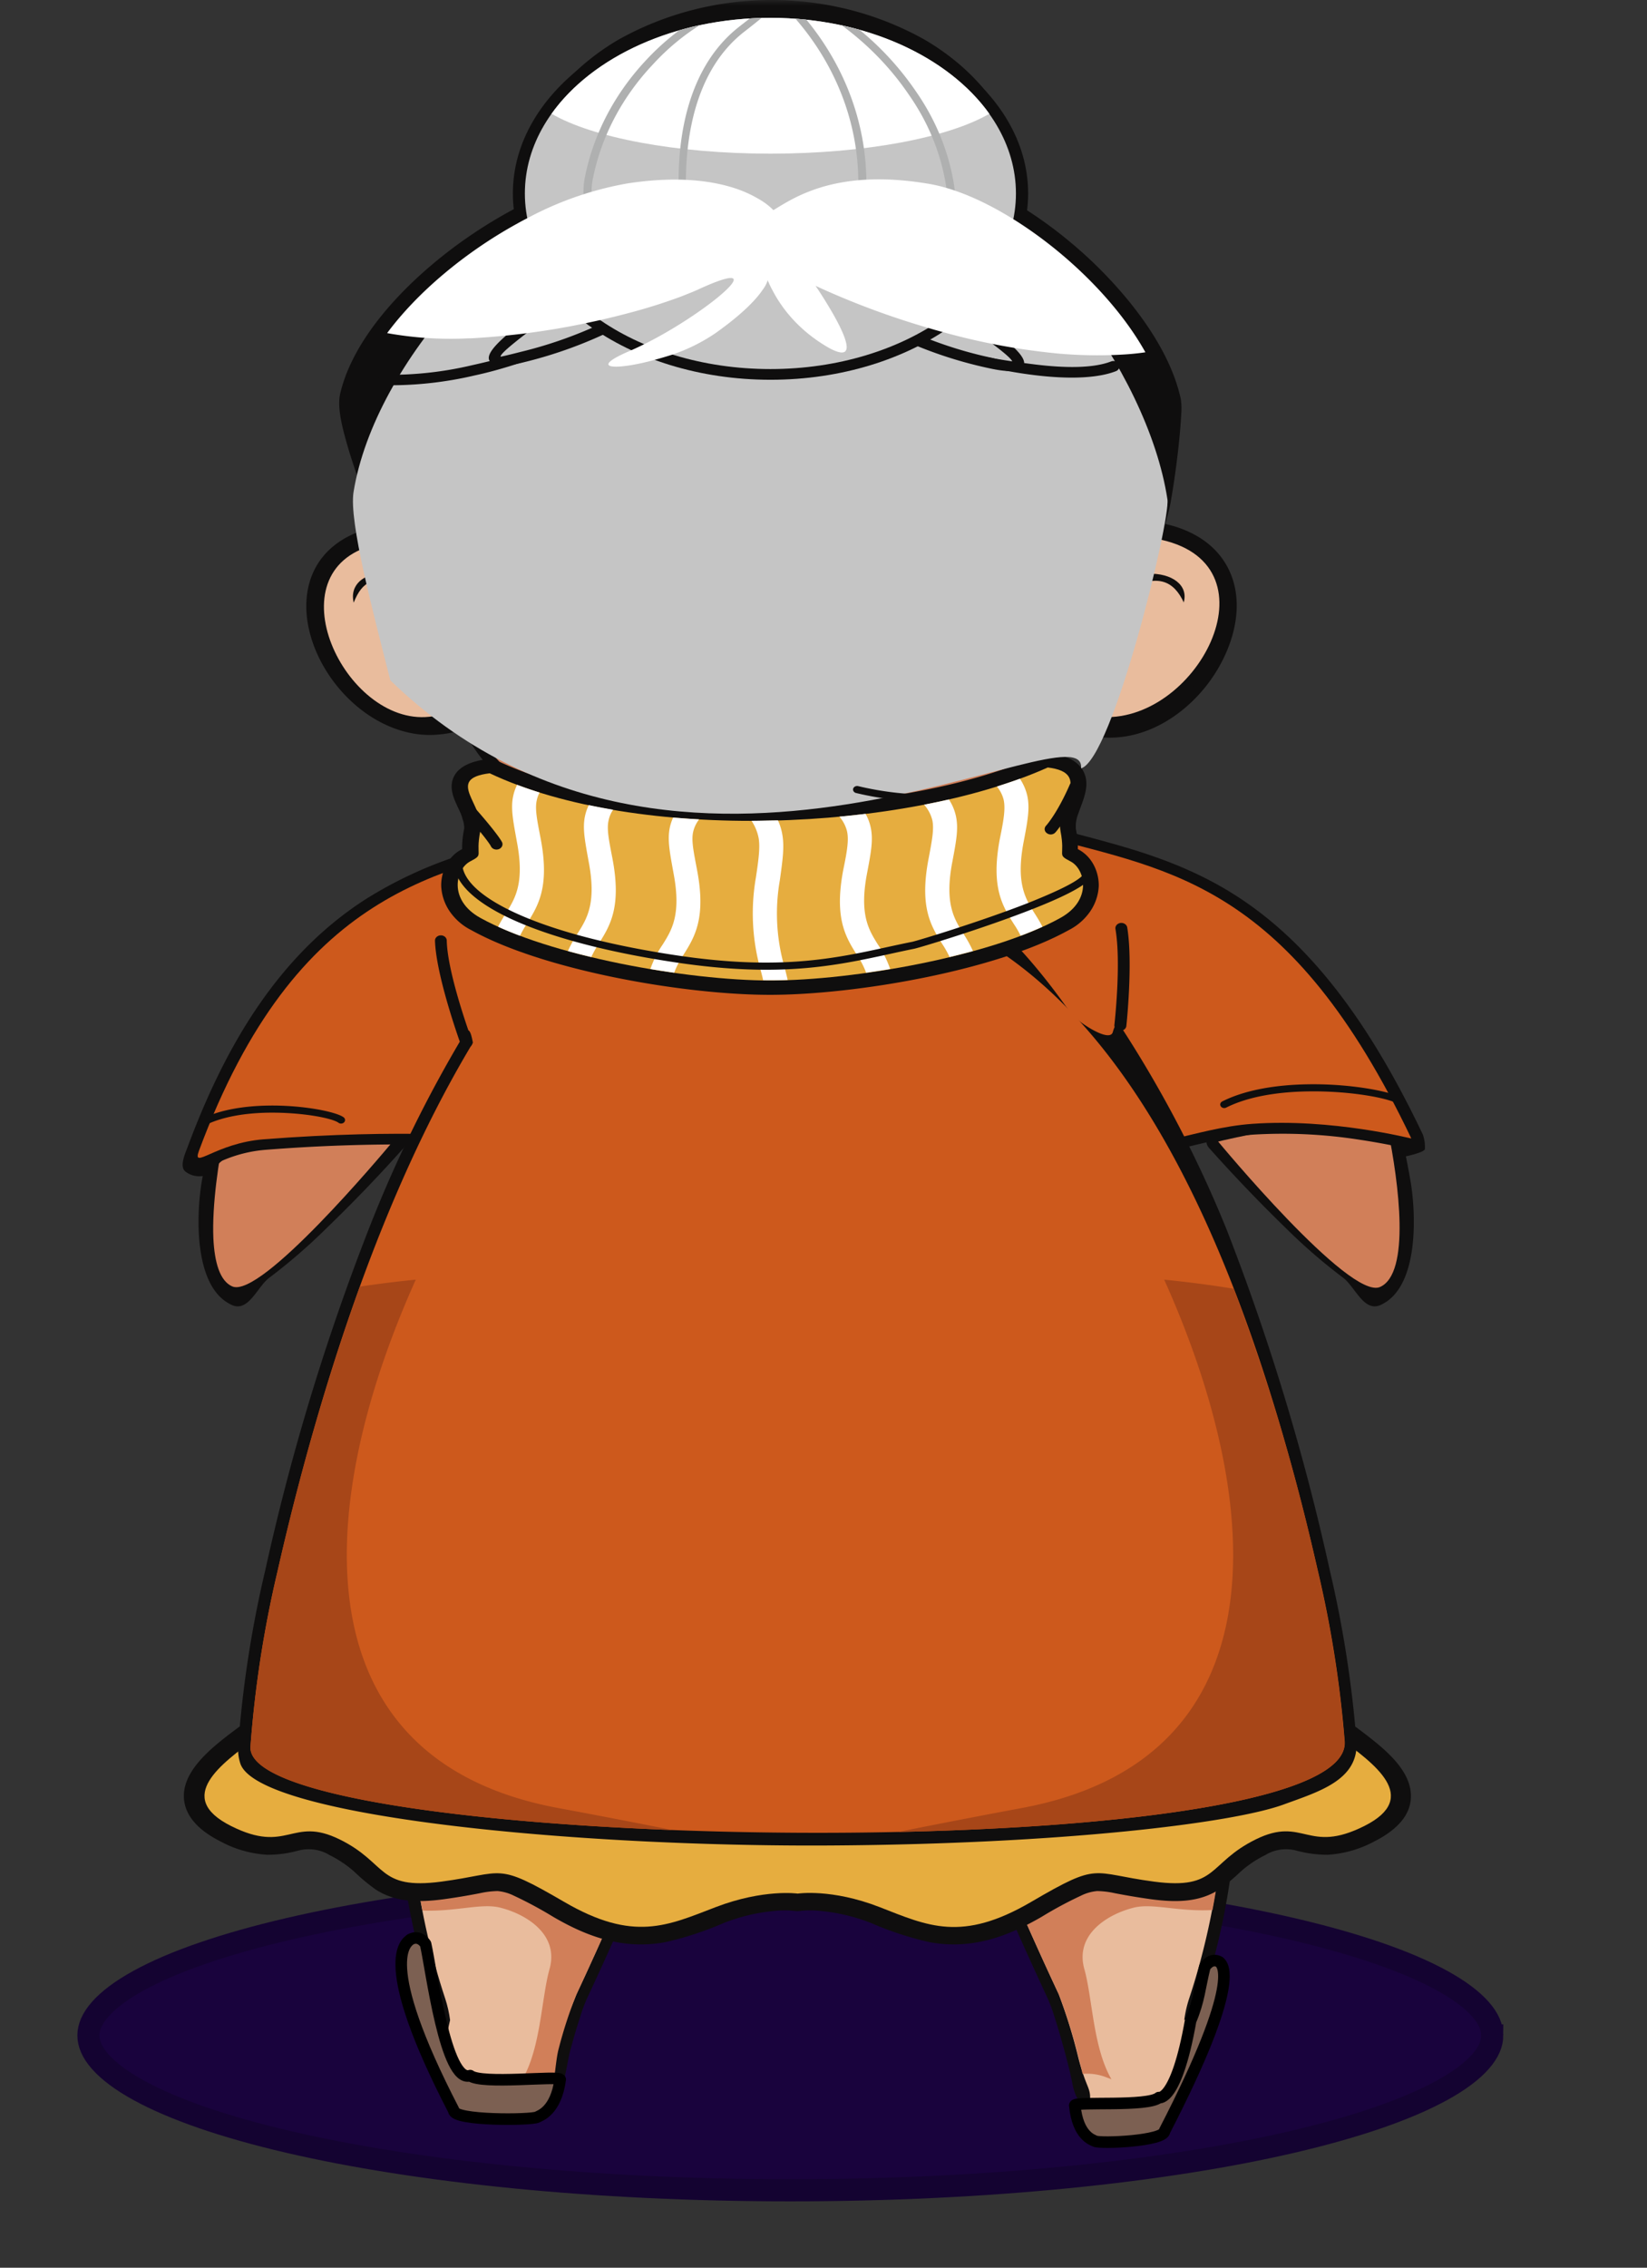 <svg width="149" height="205" fill="none" xmlns="http://www.w3.org/2000/svg"><rect width="100%" height="100%" fill="#333333" stroke="none"/><path d="M135 184c0 .725-.311 1.51-1.061 2.362-.755.859-1.915 1.735-3.49 2.6-3.148 1.731-7.77 3.322-13.567 4.671C105.304 196.325 89.258 198 71.5 198s-33.804-1.675-45.382-4.367c-5.797-1.349-10.419-2.94-13.567-4.671-1.575-.865-2.735-1.741-3.49-2.6C8.311 185.51 8 184.725 8 184c0-.725.311-1.51 1.061-2.362.755-.859 1.915-1.735 3.49-2.6 3.148-1.731 7.77-3.322 13.567-4.671C37.696 171.675 53.742 170 71.5 170s33.804 1.675 45.382 4.367c5.797 1.349 10.419 2.94 13.567 4.671 1.575.865 2.735 1.741 3.49 2.6.75.852 1.061 1.637 1.061 2.362Z" fill="#19033D" stroke="#140331" stroke-width="2"/><mask id="a" style="mask-type:luminance" maskUnits="userSpaceOnUse" x="0" y="0" width="149" height="205"><path d="M149 0H0v204.67h149V0Z" fill="#fff"/></mask><g mask="url(#a)" fill-rule="evenodd" clip-rule="evenodd"><path d="M35.422 47.421c-.304-.889-.612-1.773-.916-2.662-.567-1.674-1.128-3.357-1.563-5.073-.309-1.197-.703-2.88-.435-4.09 1.194-5.429 6.07-10.587 10.573-13.978a42.076 42.076 0 0 1 3.976-2.652 13.715 13.715 0 0 1 .754-6.147c1.4-3.887 4.426-7.041 8.094-9.207C60.098 1.25 64.902 0 69.799 0c4.896 0 9.7 1.249 13.894 3.612 3.677 2.166 6.703 5.32 8.094 9.207.548 1.514.828 3.101.83 4.7 0 .542-.032 1.083-.097 1.622a39.843 39.843 0 0 1 5.439 4.615c3.273 3.31 6.505 7.816 7.436 12.317a6.2 6.2 0 0 1 .045 1.466c-.03.719-.091 1.442-.156 2.16a79.93 79.93 0 0 1-.769 5.911c-.051.303-.122.61-.198.913-.05.217-.106.44-.167.662.468.031.932.1 1.387.208 2.463.577 4.553 1.891 5.625 4.09 1.609 3.31.314 7.372-1.806 10.218-2.206 2.965-5.848 5.348-9.87 4.937a10.87 10.87 0 0 1-2.079-.412 20.46 20.46 0 0 1-4.912 6.19c-.8.671-1.672 1.265-2.6 1.773-2.722 1.485-5.803 2.199-8.904 2.582a99.02 99.02 0 0 1-10.052.534c-10.067.218-22.926-.804-27.894-10.445a32.756 32.756 0 0 1-.551-1.111 9.876 9.876 0 0 1-2.717.643 8.808 8.808 0 0 1-2.175-.047c-3.076-.473-5.706-2.426-7.447-4.762-3.743-5.026-3.693-12.209 3.734-13.949a8.08 8.08 0 0 1 1.533-.213Z" fill="#0F0E0E"/><path d="M105.306 47.898c2.349.525 4.346 1.686 5.371 3.696 1.577 3.07.237 6.869-1.813 9.497-2.144 2.741-5.676 5.004-9.586 4.62-2.533-.248-4.793-1.186-5.734-3.425a7.566 7.566 0 0 1-.383-3.8c.562-5.069 5.481-12.078 12.145-10.588Z" fill="#0F0E0E"/><path d="M105.056 48.795c10.746 2.4 3.085 16.854-5.684 15.998-5.12-.504-5.473-3.647-5.193-6.202.507-4.54 4.934-11.122 10.877-9.796Z" fill="#E9BC9D"/><path d="M33.433 48.357c5.722-1.453 9.946 5.364 10.428 10.316.06.548.079 1.1.056 1.65-.144 3.283-2.087 5.032-5.314 5.393a7.003 7.003 0 0 1-1.827-.047c-2.643-.418-4.91-2.284-6.403-4.455-3.171-4.609-3.301-11.244 3.06-12.857Z" fill="#0F0E0E"/><path d="M33.887 49.255c-9.361 2.354-2.686 16.36 4.949 15.54 4.46-.47 4.773-3.536 4.522-6.018-.437-4.422-4.294-10.813-9.471-9.522Z" fill="#E9BC9D"/><path d="M32 54.478c.748-1.937 1.931-2.562 3.955-1.39 1.37.78 2.16 2.087 2.791 3.525.676 1.55.096.925 1.311 1.758.242-.92.279-.968-.265-2.256-2.485-5.942-8.579-4.843-7.793-1.637Zm8.057 3.874.238.164c-.083-.043-.165-.077-.247-.116v-.048h.01Zm0 .048c-.069.257-.15.581-.242 1.017-1.1-.634-2.956-1.375-2.782.784.087 1.09.818 1.327 1.124 1.845-.68.083-1.535-1.031-1.681-1.753-.567-2.716 1.786-2.639 3.558-1.874l.023-.019Zm67.049-3.911c-.896-1.955-2.299-2.554-4.709-1.403-1.582.78-2.568 2.076-3.322 3.517-.807 1.538-.116.935-1.582 1.744-.285-.935-.327-.935.316-2.25 2.959-5.916 10.21-4.826 9.276-1.622l.021.014Zm-9.592 3.872-.28.164.296-.112v-.052h-.016Zm0 .052c.079.257.174.58.285 1.01 1.307-.632 3.517-1.366 3.311.78-.1 1.09-.975 1.324-1.339 1.843.812.08 1.83-1.029 1.999-1.749.685-2.745-2.136-2.647-4.24-1.884h-.016Z" fill="#0F0E0E"/><path d="M42.188 66.461c-6.923-12.698-5.576-28.025 2.662-39.977 2.572-3.73 6.923-6.189 11.503-7.62a41.902 41.902 0 0 1 16.051-1.566c8.43.774 17.041 4.069 21.744 10.588 2.663 3.72 4.654 7.786 5.9 12.051a38.812 38.812 0 0 1 1.598 12.387c-.25 6.849-2.594 14.756-8.547 19.495a16 16 0 0 1-2.62 1.69c-2.775 1.416-5.938 2.129-9.102 2.497-3.487.342-6.993.518-10.501.529-10.29.208-23.613-.727-28.688-10.074Z" fill="#0F0E0E"/><path d="M43.158 66.048c4.612 8.497 16.605 9.743 27.692 9.517 8.57-.175 16.296-.312 21.52-4.47 10.044-7.988 11.503-27.936.863-42.678C83.243 14.57 53.921 15.199 45.778 27c-8.046 11.646-9.372 26.624-2.62 39.048Z" fill="#D17F59"/><path d="M39.13 55.353c2.497-4.777 6.539-9.72 14.234-10.489 7.695-.77 12.414-2.133 14.624-4.007l2.215-1.889c2.393 2.467 5.583 4.224 9.139 5.032 5.964 1.365 8.078.43 12.312 2.304 4.234 1.874 8.755 7.25 8.755 7.25s-8.27-17.814-13.681-21.397c-5.41-3.583-18.106-7.846-25.397-5.287-7.29 2.558-25.573 5.287-22.202 28.483Z" fill="#D17F59"/><path d="M70.453 36.248a13.795 13.795 0 0 1-2.748 3.394c-1.64 1.509-3.642 2.672-5.858 3.403-.873.274-1.864.34-2.55-.325-.805-.788-.421-1.855.058-2.724-.591.17-1.188.33-1.784.472a44.384 44.384 0 0 0-4.969 1.553c-4.532 1.808-7.578 5.23-10.08 8.97-.065.112-.118.235-.176.353a43.91 43.91 0 0 0-1.422 3.2c-.32.808-.959 2.455-.895 3.305v.264l-.293.071c-.81.184-1.555-1.034-1.864-1.53a27.49 27.49 0 0 1-1.699-3.46 80.235 80.235 0 0 1-2.05-5.154c-.42-1.152-.841-2.3-1.257-3.45-.596-1.667-1.182-3.343-1.64-5.042-.309-1.143-.719-2.8-.453-3.947 1.241-5.338 6.327-10.432 11.003-13.77 4.11-2.93 9.479-5.664 14.724-6.476 3.515-.543 7.376-.59 10.737.58 1.042.35 2.021.832 2.907 1.431a17.002 17.002 0 0 1 4.042-1.742c3.227-.901 6.689-.83 9.985-.288 5.47.902 11.242 5.013 14.912 8.577 3.397 3.305 6.768 7.709 7.737 12.141.071.46.085.926.043 1.388a42.585 42.585 0 0 1-.165 2.143 76.727 76.727 0 0 1-.804 5.882 12.15 12.15 0 0 1-.203.883 64.508 64.508 0 0 1-1.555 5.075 29.666 29.666 0 0 1-1.714 4.135c-.299.561-1.097 2.081-2.04 1.746l-.181-.066-.037-.175c-.219-1.005-.416-2.006-.666-3.007a12.98 12.98 0 0 0-.927-2.747c-1.517-2.865-3.807-5.542-6.896-7.194a28.03 28.03 0 0 0-5.251-2.185c-1.427-.43-2.897-1.185-4.34-1.568l-.437-.118c.4.807.64 1.742-.08 2.45-.719.708-1.677.6-2.55.326-2.09-.7-3.987-1.786-5.566-3.186a13.85 13.85 0 0 1-2.998-3.588Zm55.423 64.804c-2.13-.585-4.792-.5-7.008-.302a59.268 59.268 0 0 0-6.135.902c-.932.184-1.885.382-2.801.613a1.117 1.117 0 0 0-.464.232.931.931 0 0 0-.28.402.844.844 0 0 0-.025.472.907.907 0 0 0 .237.424 142.005 142.005 0 0 0 6.923 7.222 51.008 51.008 0 0 0 5.155 4.466c1.102.798 1.89 3.158 3.403 2.492 3.536-1.567 3.227-8.336 2.716-11.258-.283-1.648-.634-3.281-.97-4.914a.91.91 0 0 0-.253-.471 1.088 1.088 0 0 0-.498-.28Z" fill="#0F0E0E"/><path d="M125.535 101.973c1.033 5.042 2.072 13.147-.687 14.369-2.759 1.223-14.645-13.146-14.645-13.146s10.337-2.596 15.332-1.223Z" fill="#D17F59"/><path d="M108.296 182.488c.229.042.506.08.655.113.35 2.62-6.708 16.28-11.146 7.557a3.234 3.234 0 0 1-.437-.656 4.894 4.894 0 0 1-.362-1.218 39.37 39.37 0 0 0-.48-2.044 61.299 61.299 0 0 0-.457-1.68 59.18 59.18 0 0 0-.698-2.323 14.095 14.095 0 0 0-.591-1.59 391.256 391.256 0 0 1-2.86-6.279 629.58 629.58 0 0 1-7.535-17.64.847.847 0 0 1 .036-.756.98.98 0 0 1 .267-.306 1.11 1.11 0 0 1 .384-.184l24.459-7.024a1.225 1.225 0 0 1 .902.094c.134.072.249.169.337.284a.9.9 0 0 1 .173.382c1.904 10.601 1.124 21.444-2.285 31.745a9.494 9.494 0 0 0-.362 1.525Z" fill="#0F0E0E"/><path d="M109.831 149.372c2.29 12.028.347 23.489-2.258 31.311a10.57 10.57 0 0 0-.436 1.931c8.919-5.498-8.334 18.581-8.516 6.967-.014-.914-.415-1.024-1.065-3.559a47.578 47.578 0 0 0-1.778-5.754c-4.756-10.14-10.38-23.877-10.38-23.877l24.433-7.019Z" fill="#E9BC9D"/><path d="M49.944 190.086c-.416.37-1.034.937-1.569 1.157-6.946 1.48-10.456-1.621-8.78-8.734a10.192 10.192 0 0 0-.373-1.529c-3.409-10.301-4.189-21.145-2.284-31.746a.908.908 0 0 1 .173-.382c.088-.115.203-.212.336-.284a1.203 1.203 0 0 1 .902-.094l24.46 7.024c.14.038.271.101.383.185a.966.966 0 0 1 .268.305.854.854 0 0 1 .036.757 641.406 641.406 0 0 1-7.536 17.64 317.794 317.794 0 0 1-2.86 6.278c-.23.521-.427 1.052-.59 1.591a52.794 52.794 0 0 0-.704 2.318c-.074.278-.154.552-.229.831-.356 1.383-.478 3.616-1.633 4.683Z" fill="#0F0E0E"/><path d="M38.022 149.372c-2.29 12.028-.34 23.489 2.258 31.311.207.632.353 1.277.437 1.931-2.695 11.172 9.737 9.32 9.475 4.226-.087-1.695 1.324-4.968 1.964-6.568 4.756-10.139 10.374-23.876 10.374-23.876l-24.508-7.024Z" fill="#E9BC9D"/><path d="M45.222 172.442c2.312.566 5.39 2.388 4.49 5.57-.735 2.615-.783 7.142-2.477 10.003h.048c.203-.076.41-.142.618-.199a6.551 6.551 0 0 1 2.274-.273c.117-.836.197-1.723.373-2.361a39.618 39.618 0 0 1 1.597-4.885c.842-1.794 1.71-3.701 2.567-5.622a19.22 19.22 0 0 1-4.26-1.912 38.658 38.658 0 0 0-3.59-1.935 4.858 4.858 0 0 0-1.784-.473 8.386 8.386 0 0 0-1.746.208c-1.065.198-2.13.392-3.249.538a16.13 16.13 0 0 1-2.13.156c.085.472.17.977.266 1.454 3.02.113 5.32-.684 7.003-.269Zm47.442.975a333.636 333.636 0 0 0 3.12 6.854 47.63 47.63 0 0 1 1.8 5.749c.16.6.272 1.077.352 1.459a4.74 4.74 0 0 1 2.21.331l.4.146c-1.662-2.861-1.715-7.345-2.445-9.941-.9-3.182 2.178-5.004 4.49-5.571 1.704-.42 4.036.397 7.098.218.16-.831.304-1.676.437-2.545l-.25.17c-1.667 1.086-3.659 1.024-5.618.77a66.66 66.66 0 0 1-3.244-.539 8.496 8.496 0 0 0-1.752-.207 4.837 4.837 0 0 0-1.784.472 37.915 37.915 0 0 0-3.584 1.935c-.41.26-.82.482-1.23.699Z" fill="#D17F59"/><path d="M94.856 74.717c1.763.472 3.541.915 5.325 1.416 5.565 1.52 10.076 3.337 14.443 6.859 6.353 5.121 10.794 12.65 14.096 19.566.149.429.212.878.187 1.326-.107.317-1.795.666-1.8.666-.293-.066-.56-.869-.858-.944a63.665 63.665 0 0 0-3.195-.567 44.944 44.944 0 0 0-9.65-.472c-2.284.161-4.425.746-6.625 1.261-1.661.387-3.94.916-5.517.066a2.919 2.919 0 0 1-.607-.43L72.75 78.224l21.834-3.569.272.062Z" fill="#0F0E0E"/><path d="M94.516 75.64c11.498 3.096 22.207 4.328 33.162 27.275 0 .028-7.142-1.837-14.379-1.322-5.299.373-9.98 2.908-11.886 1.185L74.945 78.835l19.571-3.195Z" fill="#CD591C"/><path d="M19.989 101.052c2.13-.585 4.793-.5 7.014-.302 2.063.194 4.111.495 6.135.902.931.184 1.88.382 2.8.613.177.039.34.116.473.226a.932.932 0 0 1 .29.401.842.842 0 0 1 .03.475.906.906 0 0 1-.233.428 133.923 133.923 0 0 1-6.95 7.222 51.074 51.074 0 0 1-5.155 4.466c-1.102.798-1.89 3.158-3.403 2.492-3.536-1.567-3.232-8.336-2.721-11.258.288-1.648.639-3.281.975-4.914a.902.902 0 0 1 .25-.47 1.09 1.09 0 0 1 .495-.281Z" fill="#0F0E0E"/><path d="M20.292 101.973c-1.033 5.042-2.071 13.147.687 14.369 2.759 1.223 14.64-13.146 14.64-13.146s-10.331-2.596-15.327-1.223Z" fill="#D17F59"/><path d="M20.368 102.024c-.596 2.927-1.193 6.878-1.065 9.913.101 2.162.58 3.857 1.704 4.353 2.588 1.147 13.575-11.957 14.49-13.052-1.065-.26-10.437-2.474-15.145-1.209l.016-.005Zm-1.198 9.913c-.144-3.058.463-7.038 1.065-9.974v-.038h.043c5.016-1.378 15.337 1.213 15.369 1.223l.1.024-.063.075c-.032.043-11.924 14.412-14.735 13.165-1.172-.533-1.673-2.275-1.78-4.475Z" fill="#0F0E0E"/><path d="m52.922 74.228-7.514 29.602-.97-.095c-1.81-.17-3.727-.222-5.543-.259-4.989-.082-9.979.076-14.948.472a12.33 12.33 0 0 0-3.77.944c-.405.165-1.066 1.175-1.492 1.34a2.11 2.11 0 0 1-.986.075 1.998 1.998 0 0 1-.894-.377c-.617-.434-.058-1.633.155-2.209 3.126-8.407 7.823-17.112 16.125-22.436a37.991 37.991 0 0 1 9.16-4.164c2.924-.944 5.916-1.61 8.883-2.407l1.794-.486Z" fill="#0F0E0E"/><path d="M51.451 75.64c-11.497 3.096-24.614 4.583-33.449 28.384-.665 1.789 1.475-.689 5.858-1.034 12.648-.982 20.705-.212 20.705-.212l6.886-27.138Z" fill="#CD591C"/><path d="M23.14 155.509h98.036c.43-.004.846.13 1.172.377.559.42 1.124.831 1.667 1.265 1.672 1.317 3.653 3.102 3.626 5.231 0 1.888-1.571 3.205-3.307 4.078a10.18 10.18 0 0 1-4.233 1.209 10.65 10.65 0 0 1-2.786-.369 3.681 3.681 0 0 0-1.467-.096c-.49.067-.958.233-1.366.484a9.987 9.987 0 0 0-2.247 1.505 17.625 17.625 0 0 1-1.938 1.61c-1.838 1.199-4 1.171-6.157.887a63.713 63.713 0 0 1-3.285-.547 8.007 8.007 0 0 0-1.598-.194 4.128 4.128 0 0 0-1.48.425 35.176 35.176 0 0 0-3.515 1.888c-3.132 1.818-6.39 3.012-10.193 2.304a29.477 29.477 0 0 1-5.24-1.718 16.826 16.826 0 0 0-4.687-1.11 8.718 8.718 0 0 0-1.71 0 2.02 2.02 0 0 1-.59 0 8.718 8.718 0 0 0-1.71 0c-1.619.147-3.2.521-4.686 1.11a29.48 29.48 0 0 1-5.24 1.718c-3.792.708-7.062-.472-10.188-2.304a36.342 36.342 0 0 0-3.515-1.888 4.178 4.178 0 0 0-1.486-.425 8.151 8.151 0 0 0-1.597.194 59.324 59.324 0 0 1-3.286.547c-2.157.284-4.319.312-6.156-.887a17.064 17.064 0 0 1-1.933-1.61 10.25 10.25 0 0 0-2.248-1.505 3.516 3.516 0 0 0-1.369-.484 3.694 3.694 0 0 0-1.469.096c-.902.246-1.841.37-2.785.369-1.5-.094-2.95-.509-4.229-1.209-1.741-.873-3.29-2.185-3.312-4.078-.027-2.691 3.195-4.914 5.293-6.496.338-.256.77-.391 1.215-.377Z" fill="#0F0E0E"/><path d="M23.134 156.146h98.036c.259-.004.51.078.703.231.532.411 1.113.822 1.651 1.251 1.485 1.171 3.408 2.832 3.381 4.721 0 1.647-1.438 2.77-2.939 3.526a9.424 9.424 0 0 1-3.893 1.128 9.834 9.834 0 0 1-2.588-.354 4.436 4.436 0 0 0-1.744-.102 4.265 4.265 0 0 0-1.622.574c-.881.433-1.69.973-2.402 1.605a16.887 16.887 0 0 1-1.858 1.553c-1.667 1.086-3.659 1.024-5.619.769a65.619 65.619 0 0 1-3.243-.538 8.438 8.438 0 0 0-1.752-.207 4.837 4.837 0 0 0-1.784.472 37.902 37.902 0 0 0-3.584 1.935c-2.966 1.728-6.055 2.884-9.644 2.214a29.167 29.167 0 0 1-5.097-1.676 17.71 17.71 0 0 0-4.915-1.161 9.733 9.733 0 0 0-1.885 0c-.12.016-.242.016-.362 0a9.331 9.331 0 0 0-1.891 0 17.67 17.67 0 0 0-4.91 1.161 29.33 29.33 0 0 1-5.102 1.676c-3.584.67-6.678-.472-9.639-2.214a38.658 38.658 0 0 0-3.59-1.935 4.837 4.837 0 0 0-1.783-.472 8.319 8.319 0 0 0-1.747.207c-1.065.199-2.13.392-3.248.538-1.96.255-3.952.317-5.619-.769a17.334 17.334 0 0 1-1.858-1.553 10.766 10.766 0 0 0-2.402-1.605 4.263 4.263 0 0 0-1.622-.574 4.432 4.432 0 0 0-1.744.102 9.88 9.88 0 0 1-2.583.354 9.416 9.416 0 0 1-3.898-1.128c-1.496-.756-2.923-1.888-2.94-3.526-.026-2.398 3.116-4.56 5.033-5.991a1.16 1.16 0 0 1 .703-.212Z" fill="#0F0E0E"/><path d="M23.147 157.121c-3.063 2.29-7.419 5.344-2.258 7.94 5.16 2.596 5.485-.916 9.836 1.218 4.35 2.133 3.387 4.583 9.191 3.819 5.805-.765 4.836-1.832 11.125 1.831 6.29 3.663 9.352 2.139 13.708.472 4.356-1.666 7.418-1.222 7.418-1.222s3.062-.472 7.413 1.222c4.35 1.695 7.418 3.205 13.708-.472 6.289-3.677 5.325-2.596 11.124-1.831 5.8.764 4.841-1.681 9.192-3.819 4.351-2.139 4.676 1.378 9.836-1.218 5.161-2.596.81-5.665-2.258-7.94H23.147Z" fill="#E6AD3F"/><path d="M120.292 141.904a102.889 102.889 0 0 1 2.423 15.46c.251 3.55-3.387 4.588-6.593 5.763-4.643 1.695-20.092 3.569-40.867 3.701-23.16.151-51.944-2.601-53.515-7.416a4.21 4.21 0 0 1-.192-1.562 100.75 100.75 0 0 1 2.46-15.946 207.04 207.04 0 0 1 9.326-30.73 117.652 117.652 0 0 1 8.717-17.773c.89-1.454.666 3.777 1.646 2.36 5.858-8.36 15.444-19.825 27.559-19.825s19.746 7.283 25.604 15.643c.464.666 3.521 2.766 3.813 1.719.293-1.049.565-.737.773-.416a107.975 107.975 0 0 1 9.527 18.273 207.989 207.989 0 0 1 9.319 30.749Z" fill="#0F0E0E"/><path d="M119.246 142.094a102.121 102.121 0 0 1 2.407 15.323c.826 11.683-99.585 10.192-98.994.472a100.949 100.949 0 0 1 2.439-15.809c5.672-24.815 13.479-43.036 22.292-54.649.298-.391-5.565-7.024-5.267-7.401 5.858-7.374 17.377 2.143 24.295 1.08 21.642-3.323 41.112 9.71 52.828 60.984Z" fill="#CD591C"/><path d="M60.832 165.433c-20.599-.788-38.434-3.422-38.173-7.529a100.967 100.967 0 0 1 2.44-15.809 219.399 219.399 0 0 1 7.455-25.787c2.865-.43 5.059-.628 5.059-.628-9.495 21.147-10.262 43.428 12.824 47.752 3.994.741 7.434 1.411 10.395 2.001Zm58.396-23.338a102.252 102.252 0 0 1 2.408 15.323c.362 5.136-18.821 7.723-40.394 8.19a869.205 869.205 0 0 1 11.253-2.176c23.091-4.319 22.319-26.605 12.829-47.752 0 0 2.844.259 6.284.821a184.022 184.022 0 0 1 7.62 25.594Z" fill="#A74618"/><path d="M41.78 73.778a.721.721 0 0 1-.075-.184c-.447-1.034-1.145-2.11-.708-3.238.436-1.128 1.826-1.577 3.089-1.728.303-.038.613.01.883.137 7.062 3.342 16.584 4.286 24.497 4.135 7.914-.15 17.479-1.458 24.641-4.668.262-.122.56-.166.852-.128 1.284.151 2.578.586 3.105 1.728.575 1.237-.122 2.563-.533 3.776-.168.43-.235.887-.197 1.341.107.52.166 1.048.176 1.577v.236l.053.028c1.268.665 1.87 2.082 1.838 3.337a4.442 4.442 0 0 1-.79 2.287 5.202 5.202 0 0 1-1.932 1.67c-6.576 3.653-19.278 5.848-27.02 5.848-7.744 0-20.445-2.195-27.022-5.849a5.182 5.182 0 0 1-1.934-1.668 4.423 4.423 0 0 1-.787-2.288c-.038-1.255.564-2.671 1.832-3.337l.058-.028v-.236a8.739 8.739 0 0 1 .181-1.577 1.142 1.142 0 0 0 0-.274 2.557 2.557 0 0 0-.165-.708l-.042-.189Z" fill="#0F0E0E"/><path d="m97.17 76.916.245.128c1.15.604 1.689 1.912 1.651 3.05a4.128 4.128 0 0 1-.737 2.135 4.838 4.838 0 0 1-1.808 1.556c-6.492 3.606-19.177 5.806-26.819 5.806-7.642 0-20.338-2.195-26.83-5.802a4.855 4.855 0 0 1-1.809-1.555 4.144 4.144 0 0 1-.741-2.136c-.032-1.138.506-2.445 1.656-3.05l.24-.127v-.41a8.212 8.212 0 0 1 .17-1.53 1.442 1.442 0 0 0 0-.34 2.983 2.983 0 0 0-.181-.793c-.378-1.043-1.284-2.261-.847-3.38.405-1.048 1.678-1.383 2.796-1.52.226-.027.455.011.655.109 7.12 3.36 16.722 4.319 24.678 4.168 7.956-.151 17.611-1.478 24.8-4.72.198-.088.42-.121.64-.095 1.144.137 2.343.51 2.817 1.534.532 1.124-.165 2.45-.533 3.54a3.168 3.168 0 0 0-.207 1.483c.102.505.159 1.016.17 1.53.01.136 0 .282-.005.42Z" fill="#0F0E0E"/><path d="M44.303 69.904c-4.132.5-.4 2.88-.857 5.24-.458 2.36.378 2.048-.921 2.733-1.3.684-1.987 3.479.92 5.093 6.2 3.441 18.688 5.665 26.25 5.665 7.562 0 20.05-2.21 26.249-5.665 2.907-1.614 2.22-4.409.916-5.093-1.305-.685-.458-.373-.916-2.733-.458-2.36 2.977-5.269-1.156-5.764-12.93 5.797-37.113 6.845-50.485.524Z" fill="#E6AD3F"/><path d="M45.063 83.774c.623.284 1.283.553 1.98.817.188-.38.4-.75.634-1.11 1.007-1.609 2.072-3.304 1.23-7.703-.32-1.657-.532-2.672-.34-3.46.05-.234.135-.46.25-.675a35.704 35.704 0 0 1-2.034-.699 4.26 4.26 0 0 0-.357 1.02c-.24 1.118 0 2.266.335 4.13.714 3.739-.16 5.131-.985 6.448-.25.401-.5.798-.714 1.232Zm6.3 2.195c.692.19 1.395.373 2.13.543.197-.417.424-.822.681-1.213 1.012-1.61 2.072-3.304 1.23-7.704-.32-1.657-.532-2.672-.34-3.455.07-.334.207-.654.404-.944a50.822 50.822 0 0 1-2.199-.416c-.157.318-.273.65-.346.992-.24 1.123 0 2.265.335 4.135.714 3.734-.154 5.126-.985 6.448-.34.515-.637 1.052-.89 1.605l-.02.01Zm7.455 1.629c.73.118 1.454.231 2.173.335a7.99 7.99 0 0 1 .836-1.61c1.012-1.61 2.072-3.304 1.23-7.703-.314-1.657-.532-2.672-.34-3.456.096-.392.277-.764.532-1.095a75.32 75.32 0 0 1-2.349-.165c-.135.29-.237.593-.303.901-.235 1.124 0 2.266.335 4.13.714 3.74-.154 5.132-.98 6.449a9.092 9.092 0 0 0-1.113 2.214h-.02Zm10.198 1.015h.687c.495 0 1.017 0 1.555-.028a33.38 33.38 0 0 0-.293-1.19 17.44 17.44 0 0 1-.415-7.822c.256-1.836.41-2.96.24-4.04a5.145 5.145 0 0 0-.41-1.37c-.8 0-1.598.034-2.392.034a4.3 4.3 0 0 1 .65 1.595c.128.821 0 1.86-.256 3.55a18.899 18.899 0 0 0 .464 8.473c.07.264.133.524.197.793l-.027.005Zm9.341-.68a132.51 132.51 0 0 0 2.173-.335 9.08 9.08 0 0 0-1.108-2.214c-.825-1.317-1.699-2.71-.98-6.448.357-1.888.57-3.007.33-4.13a4.413 4.413 0 0 0-.468-1.237c-.785.097-1.573.182-2.365.255.34.395.577.853.693 1.34.17.784 0 1.799-.341 3.456-.842 4.399.223 6.094 1.23 7.703a7.47 7.47 0 0 1 .836 1.61Zm7.535-1.416c.714-.17 1.417-.354 2.13-.543a11.31 11.31 0 0 0-.889-1.605c-.825-1.322-1.693-2.714-.98-6.448.357-1.888.57-3.012.33-4.135a4.463 4.463 0 0 0-.638-1.516c-.735.17-1.48.326-2.242.473.365.416.62.9.745 1.416.165.783-.026 1.798-.34 3.455-.847 4.4.218 6.094 1.224 7.704.26.39.487.795.682 1.213l-.022-.014Zm6.428-1.921a33.558 33.558 0 0 0 1.987-.817c-.219-.434-.464-.83-.72-1.232-.825-1.317-1.693-2.71-.98-6.448.358-1.865.57-3.012.336-4.13a4.58 4.58 0 0 0-.676-1.572c-.671.245-1.363.471-2.077.703.298.365.507.782.613 1.222.165.789 0 1.804-.341 3.46-.842 4.395.218 6.095 1.23 7.704.24.356.455.725.644 1.105l-.016.005Z" fill="#fff"/><path d="M41.112 78.396a.3.3 0 0 1 .073-.239.38.38 0 0 1 .241-.124c.095-.01.19.012.266.063a.315.315 0 0 1 .14.21c.244 1.563 2.21 3.15 5.596 4.575 3.387 1.425 8.127 2.648 13.985 3.512 9.122 1.34 14.123.255 18.884-.784.74-.16 1.47-.32 2.236-.472.453-.094 6.109-1.798 10.523-3.526 2.349-.944 4.32-1.841 4.895-2.492a.356.356 0 0 1 .111-.088.4.4 0 0 1 .29-.028.384.384 0 0 1 .131.064.295.295 0 0 1 .059.448c-.66.746-2.732 1.723-5.177 2.681-4.441 1.747-10.187 3.475-10.65 3.569-.73.146-1.47.307-2.221.472-4.836 1.053-9.906 2.157-19.172.793-5.932-.873-10.752-2.124-14.187-3.564-3.637-1.525-5.74-3.285-6.023-5.07Zm1.064-4.69a.461.461 0 0 1-.094-.168.429.429 0 0 1 .052-.365.503.503 0 0 1 .138-.142.61.61 0 0 1 .602-.038.529.529 0 0 1 .16.123c2.13 2.426 2.386 3.02 2.386 3.02a.432.432 0 0 1-.005.37.52.52 0 0 1-.299.259.61.61 0 0 1-.417-.005.516.516 0 0 1-.291-.264s-.203-.472-2.232-2.79ZM96.8 70.883a.515.515 0 0 1 .288-.268.61.61 0 0 1 .417-.008.522.522 0 0 1 .302.255c.059.118.062.25.01.37-1.236 2.833-2.333 4.013-2.338 4.017a.52.52 0 0 1-.162.124.582.582 0 0 1-.417.039.556.556 0 0 1-.188-.092.493.493 0 0 1-.138-.143.422.422 0 0 1-.043-.367.458.458 0 0 1 .101-.165s1.001-1.08 2.168-3.762ZM70.09 17.78a16.684 16.684 0 0 1 4.18-1.831c3.196-.888 6.567-.808 9.805-.274 5.394.887 11.114 4.98 14.73 8.497 3.344 3.228 6.699 7.619 7.652 11.985.062.435.072.875.032 1.312 0 .713-.09 1.416-.159 2.13a75.14 75.14 0 0 1-.799 5.857c-.277 1.567-3.366 12.165-5.017 11.575-.303-1.393-.868-4.419-1.597-5.83-1.55-2.922-3.888-5.665-7.04-7.336a28.452 28.452 0 0 0-5.326-2.213c-1.438-.43-2.902-.732-4.35-1.12-.43-.112-.851-.235-1.263-.367.027.037.048.075.07.113.457.765 1.064 1.912.297 2.681-.575.562-1.438.472-2.162.236-2.048-.683-3.909-1.745-5.458-3.115a13.318 13.318 0 0 1-3.243-4.136 13.235 13.235 0 0 1-3.01 3.928c-1.597 1.462-3.542 2.59-5.692 3.304-.724.227-1.598.326-2.162-.236-.805-.788-.128-1.987.346-2.766l.197-.312c-.873.274-1.763.515-2.663.756a43.13 43.13 0 0 0-5.011 1.562c-4.596 1.832-7.695 4.843-10.252 8.639-.063.099-2.662 5.334-2.534 7.014-1.545.354-5.166-9.79-5.198-9.889-.42-1.152-.841-2.299-1.257-3.45-.59-1.653-1.177-3.333-1.635-5.019-.282-1.066-.697-2.728-.447-3.809 1.22-5.263 6.279-10.305 10.88-13.58 4.052-2.89 9.378-5.609 14.554-6.411 3.446-.534 7.248-.586 10.545.566a11.3 11.3 0 0 1 2.987 1.54Z" fill="#0F0E0E"/><path d="M35.31 61.5c-1.56-6.179-3.75-14.332-3.327-17.013 1.923-11.889 14.77-25.533 24.698-27.732 9.353-2.075 12.916 2.893 13.297 3.464 1.971-1.735 5.796-5.396 13.998-3.463 8.203 1.932 19.823 16.502 21.639 28.391.284 1.885-4.956 23.474-7.812 24.311.523-6.02-36.335 17.365-62.493-7.958Z" fill="#C5C5C5"/><path d="M50.9 30.785a.596.596 0 0 1 .417.018.53.53 0 0 1 .17.115.461.461 0 0 1 .105.165c.1.25-.693.472-.975.557-2.535.783-4.793 1.68-7.674 2.299a33.262 33.262 0 0 1-8.244.882.59.59 0 0 1-.201-.045.533.533 0 0 1-.167-.111.43.43 0 0 1-.084-.52.483.483 0 0 1 .126-.148.577.577 0 0 1 .385-.12 32.037 32.037 0 0 0 7.935-.859c2.822-.623 5.693-1.454 8.206-2.233Zm33.175.783a.535.535 0 0 1-.174-.11.467.467 0 0 1-.112-.162.424.424 0 0 1 .025-.37c.128-.241.58 0 .852.108 2.13.883 5.65 1.51 9.117 1.93 2.663.317 5.15.322 6.726-.287a.593.593 0 0 1 .595.093.469.469 0 0 1 .118.157.427.427 0 0 1 .011.37.47.47 0 0 1-.116.158.543.543 0 0 1-.177.105c-1.778.684-4.49.698-7.3.358-3.293-.4-6.51-1.19-9.565-2.35Z" fill="#0F0E0E"/><path d="M61.39 24.385a.57.57 0 0 1 .373-.164.589.589 0 0 1 .394.117.464.464 0 0 1 .186.33.448.448 0 0 1-.133.35 24.802 24.802 0 0 1-6.48 4.678 39.502 39.502 0 0 1-8.33 3.05c-2.055.518-2.971.353-3.158-.232-.287-.892 2.104-2.69 4.154-4.249a18.107 18.107 0 0 0 2.482-2.03.541.541 0 0 1 .328-.23c.14-.036.29-.02.417.042a.501.501 0 0 1 .261.291.437.437 0 0 1-.048.37c-.282.472-1.443 1.326-2.737 2.303-1.805 1.36-3.903 2.941-3.807 3.234 0 0 .532-.104 1.81-.434a38.68 38.68 0 0 0 8.084-2.937 23.913 23.913 0 0 0 6.204-4.489Zm13.038 1.369a.448.448 0 0 1-.13-.35.466.466 0 0 1 .189-.33.59.59 0 0 1 .395-.115.57.57 0 0 1 .371.167 22.444 22.444 0 0 0 6.263 4.437 36.857 36.857 0 0 0 8.233 2.79c.6.157 1.21.283 1.827.378.09-.307-2.002-1.822-3.797-3.12-1.3-.945-2.46-1.78-2.743-2.233a.431.431 0 0 1-.049-.368.466.466 0 0 1 .097-.168.54.54 0 0 1 .163-.123.598.598 0 0 1 .604.043c.057.04.103.088.139.144a17.645 17.645 0 0 0 2.47 1.95c2.05 1.482 4.431 3.204 4.176 4.106-.17.595-1.066.788-3.153.326a38.295 38.295 0 0 1-8.489-2.884c-2.482-1.193-4.705-2.768-6.566-4.65Zm3.015 45.932a.366.366 0 0 1-.22-.149.294.294 0 0 1-.04-.243.34.34 0 0 1 .17-.195.414.414 0 0 1 .277-.036c1.173.28 2.367.486 3.573.614 1.175.124 2.359.168 3.541.132a.406.406 0 0 1 .26.086.326.326 0 0 1 .083.101.29.29 0 0 1-.064.353.363.363 0 0 1-.114.073.402.402 0 0 1-.138.029 28.104 28.104 0 0 1-7.328-.765ZM39.352 85.027c0-.126.056-.246.156-.334a.57.57 0 0 1 .376-.138.57.57 0 0 1 .377.138c.1.088.156.209.156.334.069 3.082 2.29 9.054 2.295 9.073a.43.43 0 0 1-.033.367.496.496 0 0 1-.131.147.609.609 0 0 1-.6.063.537.537 0 0 1-.166-.116.47.47 0 0 1-.103-.164s-2.232-6.137-2.327-9.37Zm61.56-1.044a.45.45 0 0 1 .009-.187.456.456 0 0 1 .089-.169.516.516 0 0 1 .155-.126.577.577 0 0 1 .407-.056.573.573 0 0 1 .191.079.495.495 0 0 1 .142.137.43.43 0 0 1 .072.175c.533 3.21-.074 8.889-.079 8.903a.441.441 0 0 1-.058.182.481.481 0 0 1-.134.147.558.558 0 0 1-.187.089.602.602 0 0 1-.213.016.583.583 0 0 1-.206-.051.515.515 0 0 1-.166-.12.454.454 0 0 1-.1-.168.407.407 0 0 1-.017-.19s.633-5.56.095-8.662ZM18.58 101.712a.409.409 0 0 1-.275.032.399.399 0 0 1-.127-.055.335.335 0 0 1-.094-.095.292.292 0 0 1-.031-.244.337.337 0 0 1 .17-.195c1.693-.849 3.925-1.18 6.06-1.213 3.132-.047 6.092.557 6.785 1.048.04.026.072.058.097.095a.284.284 0 0 1 .037.25.312.312 0 0 1-.066.115.345.345 0 0 1-.111.082.412.412 0 0 1-.284.022.362.362 0 0 1-.126-.064c-.602-.429-3.344-.944-6.321-.906-2.03.033-4.117.335-5.714 1.128Zm92.353-1.588a.394.394 0 0 1-.402-.024.32.32 0 0 1-.138-.214.282.282 0 0 1 .011-.125.32.32 0 0 1 .064-.112.37.37 0 0 1 .108-.082c2.163-1.09 5.022-1.506 7.754-1.548 4.016-.067 7.802.703 8.681 1.326a.342.342 0 0 1 .107.093.31.31 0 0 1 .056.125.3.3 0 0 1-.006.133.321.321 0 0 1-.067.12.363.363 0 0 1-.116.085.402.402 0 0 1-.422-.055c-.793-.562-4.361-1.247-8.222-1.185-2.62.037-5.363.434-7.408 1.463Z" fill="#0F0E0E"/><path d="M69.708.646c12.871 0 23.304 7.552 23.304 16.842S82.569 34.331 69.708 34.331c-12.861 0-23.31-7.553-23.31-16.843S56.826.646 69.708.646Z" fill="#0F0E0E"/><path d="M69.702 1.613c-12.248 0-22.218 7.081-22.218 15.875s9.948 15.875 22.218 15.875 22.207-7.109 22.207-15.875S81.95 1.613 69.702 1.613Z" fill="#C5C5C5"/><path d="M69.704 1.613c-8.643 0-16.131 3.522-19.806 8.672 3.675 2.138 11.184 3.606 19.806 3.606 8.622 0 16.125-1.468 19.8-3.606-3.686-5.15-11.173-8.672-19.8-8.672Z" fill="#fff"/><path d="M68.95 1.624c-.378 0-.75.024-1.124.047l-.958.746c-2.77 2.167-4.228 5.301-4.926 8.497-1.166 5.33-.181 10.857.26 12.146-.46.04-.923.04-1.384 0a12.406 12.406 0 0 1-3.35-.756c-2.31-.887-4.436-2.68-3.855-6.032.747-3.86 2.638-7.476 5.48-10.475a20.832 20.832 0 0 1 4.233-3.536c-.633.137-1.262.293-1.869.472a22.453 22.453 0 0 0-2.923 2.615c-2.928 3.09-4.876 6.815-5.645 10.792-.645 3.729 1.714 5.725 4.287 6.717a13.31 13.31 0 0 0 3.568.802c1.107.09 1.954-.038 2.13-.245a.344.344 0 0 0 .096-.236.344.344 0 0 0-.096-.236c-.325-.425-1.513-6.231-.266-11.92.67-3.058 2.06-6.065 4.691-8.128.613-.472 1.14-.897 1.598-1.27h.053Zm8.803 1.062a32.868 32.868 0 0 0-1.598-.396c2.411 1.777 4.465 3.903 6.077 6.287 1.772 2.531 2.92 5.366 3.37 8.318.618 4.626.533 5.631.49 5.844-1.022.302-7.716 1.959-7.716-6.335-.029-5.263-1.93-10.384-5.432-14.634a32.995 32.995 0 0 0-.985-.085c3.671 4.225 5.67 9.405 5.688 14.738 0 9.913 8.802 6.906 8.83 6.896a.36.36 0 0 0 .183-.136.296.296 0 0 0 .05-.208c.096-.472.17-1.95-.383-6.137-.463-3.047-1.647-5.972-3.472-8.586a26.497 26.497 0 0 0-5.102-5.566Z" fill="#AFB0B0"/><path d="M107.712 182.674c.784-1.852.816-2.987 1.285-4.862 0 0 .524-.896 1.307-.463.283.251 2.113 1.621-4.945 15.281 0 .926-5.82 1.174-6.298.926-.228-.123-1.565-.463-1.827-3.24.15-.361 6.617.151 7.602-.696 0 0 1.569.463 2.876-6.946Zm-69.208-6.931s-.53-.893-1.387-.412c-.314.271-3.141 1.798 3.935 15.446-.035.949 7.022.886 7.543.609.25-.137 1.7-.549 2.085-3.405-.147-.364-7.118.473-8.144-.347-2.228.719-3.508-9.598-4.032-11.891Z" fill="#7C6052" stroke="#000" stroke-width="1.046" stroke-linejoin="round"/><path d="M63.312 26.1c3.243-1.473 3.61-1.1 2.503 0-1.267 1.27-4.473 3.493-7.52 5.008-.399.198-.793.383-1.176.552l-.155.067c-3.882 1.661-1.246 1.774 2.264.802a40.875 40.875 0 0 0 1.597-.472 16.216 16.216 0 0 0 3.909-1.945c2.524-1.789 3.728-3.115 4.26-3.913a2.81 2.81 0 0 0 .458-.864c.131.322.282.637.453.944 1.114 2.13 2.894 3.932 5.128 5.193 3.036 1.623.943-2.167-.388-4.3a36.419 36.419 0 0 0-.863-1.332 72.609 72.609 0 0 0 10.182 3.8c.426.13.857.252 1.294.368A59.904 59.904 0 0 0 95.52 31.94c.42.043.847.075 1.273.1a39.39 39.39 0 0 0 4.979 0 22.266 22.266 0 0 0 1.848-.194c-2.37-4.249-6.56-8.46-10.986-11.415-.32-.212-.644-.424-.97-.623-2.662-1.656-5.373-2.832-7.78-3.214-5.08-.836-8.467-.166-10.773.75-.598.236-1.176.51-1.73.817-.56.307-1.023.6-1.412.835a6.121 6.121 0 0 0-1.22-.944 10.99 10.99 0 0 0-2.002-.944c-2.098-.736-5.325-1.246-9.996-.524a30.2 30.2 0 0 0-9.053 3.144c-.336.17-.666.35-.996.534-4.622 2.558-8.925 6.136-11.679 9.851 2.42.436 4.894.595 7.36.472.415 0 .83-.038 1.246-.066a68.608 68.608 0 0 0 9.325-1.293c.442-.095.89-.19 1.32-.288a68.715 68.715 0 0 0 2.504-.614c1.68-.435 3.33-.955 4.942-1.558.57-.231 1.097-.43 1.592-.665Z" fill="#fff"/></g></svg>